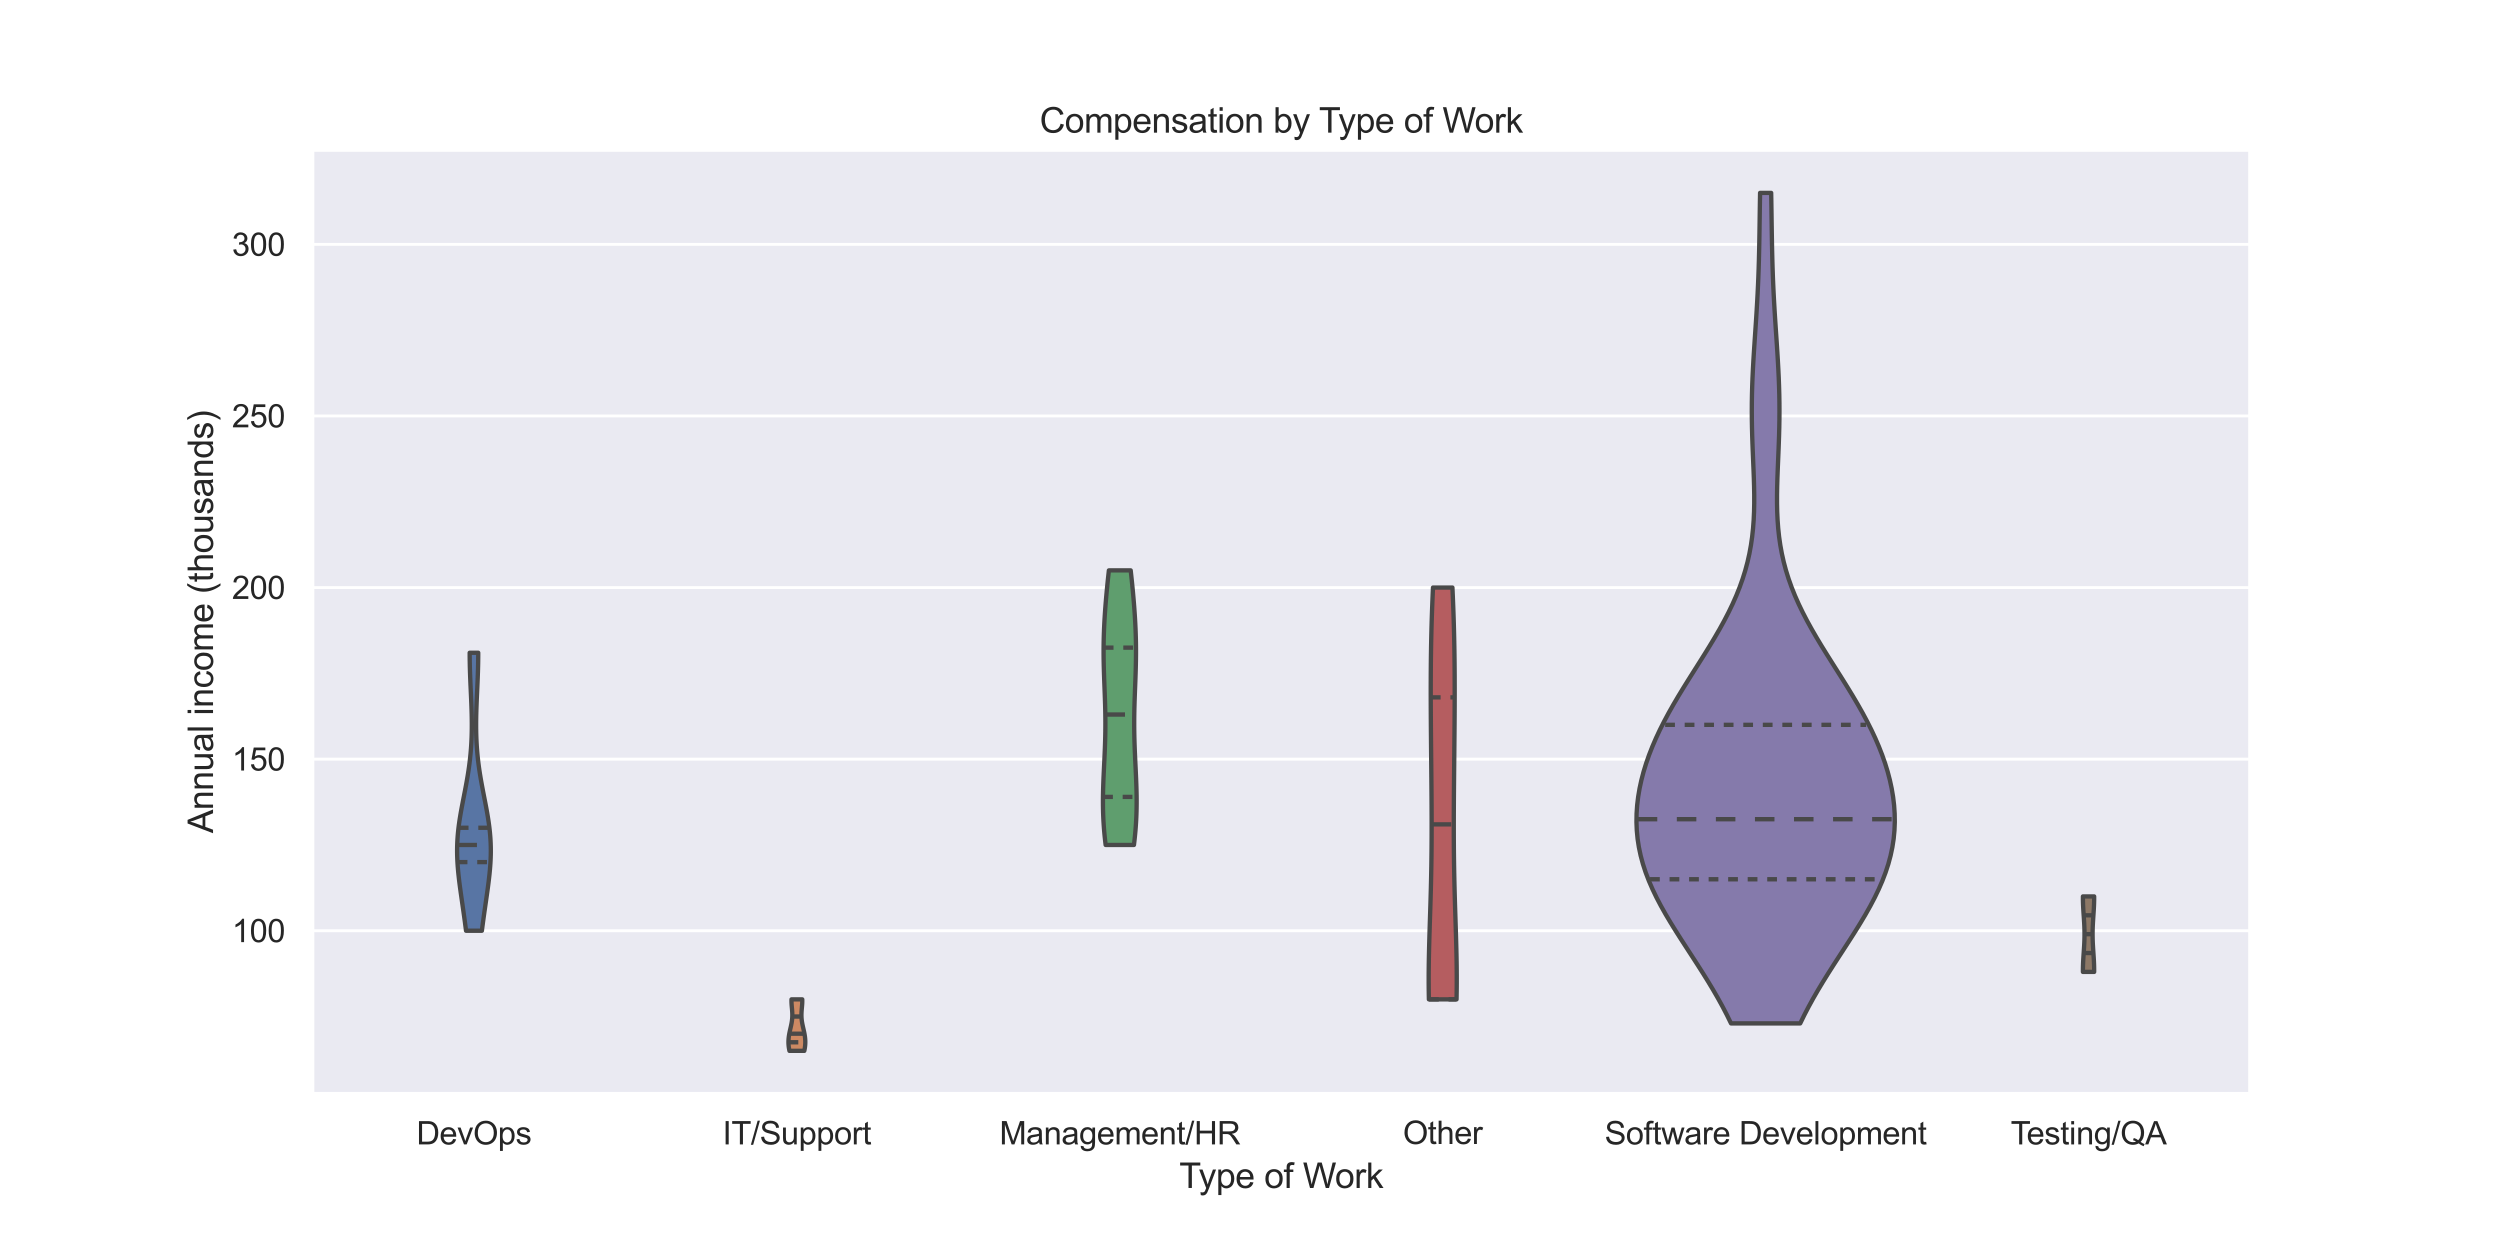 <?xml version="1.0" encoding="utf-8" standalone="no"?>
<!DOCTYPE svg PUBLIC "-//W3C//DTD SVG 1.1//EN"
  "http://www.w3.org/Graphics/SVG/1.1/DTD/svg11.dtd">
<svg height="432pt" version="1.1" viewBox="0 0 864 432" width="864pt" xmlns="http://www.w3.org/2000/svg" xmlns:xlink="http://www.w3.org/1999/xlink">
 <defs>
  <style type="text/css">*{stroke-linecap:butt;stroke-linejoin:round;}</style>
 </defs>
 <g id="figure_1">
  <g id="patch_1">
   <path d="M 0 432 
L 864 432 
L 864 0 
L 0 0 
z
" style="fill:#ffffff;"/>
  </g>
  <g id="axes_1">
   <g id="patch_2">
    <path d="M 108 378 
L 777.6 378 
L 777.6 51.84 
L 108 51.84 
z
" style="fill:#eaeaf2;"/>
   </g>
   <g id="matplotlib.axis_1">
    <g id="xtick_1">
     <g id="text_1">
      <!-- DevOps -->
      <g style="fill:#262626;" transform="translate(143.933 395.515)scale(0.11 -0.11)">
       <defs>
        <path d="M 494 0 
L 494 4581 
L 2072 4581 
Q 2606 4581 2888 4516 
Q 3281 4425 3559 4188 
Q 3922 3881 4101 3404 
Q 4281 2928 4281 2316 
Q 4281 1794 4159 1391 
Q 4038 988 3847 723 
Q 3656 459 3429 307 
Q 3203 156 2883 78 
Q 2563 0 2147 0 
L 494 0 
z
M 1100 541 
L 2078 541 
Q 2531 541 2789 625 
Q 3047 709 3200 863 
Q 3416 1078 3536 1442 
Q 3656 1806 3656 2325 
Q 3656 3044 3420 3430 
Q 3184 3816 2847 3947 
Q 2603 4041 2063 4041 
L 1100 4041 
L 1100 541 
z
" id="ArialMT-44" transform="scale(0.016)"/>
        <path d="M 2694 1069 
L 3275 997 
Q 3138 488 2766 206 
Q 2394 -75 1816 -75 
Q 1088 -75 661 373 
Q 234 822 234 1631 
Q 234 2469 665 2931 
Q 1097 3394 1784 3394 
Q 2450 3394 2872 2941 
Q 3294 2488 3294 1666 
Q 3294 1616 3291 1516 
L 816 1516 
Q 847 969 1125 678 
Q 1403 388 1819 388 
Q 2128 388 2347 550 
Q 2566 713 2694 1069 
z
M 847 1978 
L 2700 1978 
Q 2663 2397 2488 2606 
Q 2219 2931 1791 2931 
Q 1403 2931 1139 2672 
Q 875 2413 847 1978 
z
" id="ArialMT-65" transform="scale(0.016)"/>
        <path d="M 1344 0 
L 81 3319 
L 675 3319 
L 1388 1331 
Q 1503 1009 1600 663 
Q 1675 925 1809 1294 
L 2547 3319 
L 3125 3319 
L 1869 0 
L 1344 0 
z
" id="ArialMT-76" transform="scale(0.016)"/>
        <path d="M 309 2231 
Q 309 3372 921 4017 
Q 1534 4663 2503 4663 
Q 3138 4663 3647 4359 
Q 4156 4056 4423 3514 
Q 4691 2972 4691 2284 
Q 4691 1588 4409 1038 
Q 4128 488 3612 205 
Q 3097 -78 2500 -78 
Q 1853 -78 1343 234 
Q 834 547 571 1087 
Q 309 1628 309 2231 
z
M 934 2222 
Q 934 1394 1379 917 
Q 1825 441 2497 441 
Q 3181 441 3623 922 
Q 4066 1403 4066 2288 
Q 4066 2847 3877 3264 
Q 3688 3681 3323 3911 
Q 2959 4141 2506 4141 
Q 1863 4141 1398 3698 
Q 934 3256 934 2222 
z
" id="ArialMT-4f" transform="scale(0.016)"/>
        <path d="M 422 -1272 
L 422 3319 
L 934 3319 
L 934 2888 
Q 1116 3141 1344 3267 
Q 1572 3394 1897 3394 
Q 2322 3394 2647 3175 
Q 2972 2956 3137 2557 
Q 3303 2159 3303 1684 
Q 3303 1175 3120 767 
Q 2938 359 2589 142 
Q 2241 -75 1856 -75 
Q 1575 -75 1351 44 
Q 1128 163 984 344 
L 984 -1272 
L 422 -1272 
z
M 931 1641 
Q 931 1000 1190 694 
Q 1450 388 1819 388 
Q 2194 388 2461 705 
Q 2728 1022 2728 1688 
Q 2728 2322 2467 2637 
Q 2206 2953 1844 2953 
Q 1484 2953 1207 2617 
Q 931 2281 931 1641 
z
" id="ArialMT-70" transform="scale(0.016)"/>
        <path d="M 197 991 
L 753 1078 
Q 800 744 1014 566 
Q 1228 388 1613 388 
Q 2000 388 2187 545 
Q 2375 703 2375 916 
Q 2375 1106 2209 1216 
Q 2094 1291 1634 1406 
Q 1016 1563 777 1677 
Q 538 1791 414 1992 
Q 291 2194 291 2438 
Q 291 2659 392 2848 
Q 494 3038 669 3163 
Q 800 3259 1026 3326 
Q 1253 3394 1513 3394 
Q 1903 3394 2198 3281 
Q 2494 3169 2634 2976 
Q 2775 2784 2828 2463 
L 2278 2388 
Q 2241 2644 2061 2787 
Q 1881 2931 1553 2931 
Q 1166 2931 1000 2803 
Q 834 2675 834 2503 
Q 834 2394 903 2306 
Q 972 2216 1119 2156 
Q 1203 2125 1616 2013 
Q 2213 1853 2448 1751 
Q 2684 1650 2818 1456 
Q 2953 1263 2953 975 
Q 2953 694 2789 445 
Q 2625 197 2315 61 
Q 2006 -75 1616 -75 
Q 969 -75 630 194 
Q 291 463 197 991 
z
" id="ArialMT-73" transform="scale(0.016)"/>
       </defs>
       <use xlink:href="#ArialMT-44"/>
       <use x="72.217" xlink:href="#ArialMT-65"/>
       <use x="127.832" xlink:href="#ArialMT-76"/>
       <use x="177.832" xlink:href="#ArialMT-4f"/>
       <use x="255.615" xlink:href="#ArialMT-70"/>
       <use x="311.23" xlink:href="#ArialMT-73"/>
      </g>
     </g>
    </g>
    <g id="xtick_2">
     <g id="text_2">
      <!-- IT/Support -->
      <g style="fill:#262626;" transform="translate(249.723 395.508)scale(0.11 -0.11)">
       <defs>
        <path d="M 597 0 
L 597 4581 
L 1203 4581 
L 1203 0 
L 597 0 
z
" id="ArialMT-49" transform="scale(0.016)"/>
        <path d="M 1659 0 
L 1659 4041 
L 150 4041 
L 150 4581 
L 3781 4581 
L 3781 4041 
L 2266 4041 
L 2266 0 
L 1659 0 
z
" id="ArialMT-54" transform="scale(0.016)"/>
        <path d="M 0 -78 
L 1328 4659 
L 1778 4659 
L 453 -78 
L 0 -78 
z
" id="ArialMT-2f" transform="scale(0.016)"/>
        <path d="M 288 1472 
L 859 1522 
Q 900 1178 1048 958 
Q 1197 738 1509 602 
Q 1822 466 2213 466 
Q 2559 466 2825 569 
Q 3091 672 3220 851 
Q 3350 1031 3350 1244 
Q 3350 1459 3225 1620 
Q 3100 1781 2813 1891 
Q 2628 1963 1997 2114 
Q 1366 2266 1113 2400 
Q 784 2572 623 2826 
Q 463 3081 463 3397 
Q 463 3744 659 4045 
Q 856 4347 1234 4503 
Q 1613 4659 2075 4659 
Q 2584 4659 2973 4495 
Q 3363 4331 3572 4012 
Q 3781 3694 3797 3291 
L 3216 3247 
Q 3169 3681 2898 3903 
Q 2628 4125 2100 4125 
Q 1550 4125 1298 3923 
Q 1047 3722 1047 3438 
Q 1047 3191 1225 3031 
Q 1400 2872 2139 2705 
Q 2878 2538 3153 2413 
Q 3553 2228 3743 1945 
Q 3934 1663 3934 1294 
Q 3934 928 3725 604 
Q 3516 281 3123 101 
Q 2731 -78 2241 -78 
Q 1619 -78 1198 103 
Q 778 284 539 648 
Q 300 1013 288 1472 
z
" id="ArialMT-53" transform="scale(0.016)"/>
        <path d="M 2597 0 
L 2597 488 
Q 2209 -75 1544 -75 
Q 1250 -75 995 37 
Q 741 150 617 320 
Q 494 491 444 738 
Q 409 903 409 1263 
L 409 3319 
L 972 3319 
L 972 1478 
Q 972 1038 1006 884 
Q 1059 663 1231 536 
Q 1403 409 1656 409 
Q 1909 409 2131 539 
Q 2353 669 2445 892 
Q 2538 1116 2538 1541 
L 2538 3319 
L 3100 3319 
L 3100 0 
L 2597 0 
z
" id="ArialMT-75" transform="scale(0.016)"/>
        <path d="M 213 1659 
Q 213 2581 725 3025 
Q 1153 3394 1769 3394 
Q 2453 3394 2887 2945 
Q 3322 2497 3322 1706 
Q 3322 1066 3130 698 
Q 2938 331 2570 128 
Q 2203 -75 1769 -75 
Q 1072 -75 642 372 
Q 213 819 213 1659 
z
M 791 1659 
Q 791 1022 1069 705 
Q 1347 388 1769 388 
Q 2188 388 2466 706 
Q 2744 1025 2744 1678 
Q 2744 2294 2464 2611 
Q 2184 2928 1769 2928 
Q 1347 2928 1069 2612 
Q 791 2297 791 1659 
z
" id="ArialMT-6f" transform="scale(0.016)"/>
        <path d="M 416 0 
L 416 3319 
L 922 3319 
L 922 2816 
Q 1116 3169 1280 3281 
Q 1444 3394 1641 3394 
Q 1925 3394 2219 3213 
L 2025 2691 
Q 1819 2813 1613 2813 
Q 1428 2813 1281 2702 
Q 1134 2591 1072 2394 
Q 978 2094 978 1738 
L 978 0 
L 416 0 
z
" id="ArialMT-72" transform="scale(0.016)"/>
        <path d="M 1650 503 
L 1731 6 
Q 1494 -44 1306 -44 
Q 1000 -44 831 53 
Q 663 150 594 308 
Q 525 466 525 972 
L 525 2881 
L 113 2881 
L 113 3319 
L 525 3319 
L 525 4141 
L 1084 4478 
L 1084 3319 
L 1650 3319 
L 1650 2881 
L 1084 2881 
L 1084 941 
Q 1084 700 1114 631 
Q 1144 563 1211 522 
Q 1278 481 1403 481 
Q 1497 481 1650 503 
z
" id="ArialMT-74" transform="scale(0.016)"/>
       </defs>
       <use xlink:href="#ArialMT-49"/>
       <use x="27.783" xlink:href="#ArialMT-54"/>
       <use x="88.867" xlink:href="#ArialMT-2f"/>
       <use x="116.65" xlink:href="#ArialMT-53"/>
       <use x="183.35" xlink:href="#ArialMT-75"/>
       <use x="238.965" xlink:href="#ArialMT-70"/>
       <use x="294.58" xlink:href="#ArialMT-70"/>
       <use x="350.195" xlink:href="#ArialMT-6f"/>
       <use x="405.811" xlink:href="#ArialMT-72"/>
       <use x="439.111" xlink:href="#ArialMT-74"/>
      </g>
     </g>
    </g>
    <g id="xtick_3">
     <g id="text_3">
      <!-- Management/HR -->
      <g style="fill:#262626;" transform="translate(345.428 395.508)scale(0.11 -0.11)">
       <defs>
        <path d="M 475 0 
L 475 4581 
L 1388 4581 
L 2472 1338 
Q 2622 884 2691 659 
Q 2769 909 2934 1394 
L 4031 4581 
L 4847 4581 
L 4847 0 
L 4263 0 
L 4263 3834 
L 2931 0 
L 2384 0 
L 1059 3900 
L 1059 0 
L 475 0 
z
" id="ArialMT-4d" transform="scale(0.016)"/>
        <path d="M 2588 409 
Q 2275 144 1986 34 
Q 1697 -75 1366 -75 
Q 819 -75 525 192 
Q 231 459 231 875 
Q 231 1119 342 1320 
Q 453 1522 633 1644 
Q 813 1766 1038 1828 
Q 1203 1872 1538 1913 
Q 2219 1994 2541 2106 
Q 2544 2222 2544 2253 
Q 2544 2597 2384 2738 
Q 2169 2928 1744 2928 
Q 1347 2928 1158 2789 
Q 969 2650 878 2297 
L 328 2372 
Q 403 2725 575 2942 
Q 747 3159 1072 3276 
Q 1397 3394 1825 3394 
Q 2250 3394 2515 3294 
Q 2781 3194 2906 3042 
Q 3031 2891 3081 2659 
Q 3109 2516 3109 2141 
L 3109 1391 
Q 3109 606 3145 398 
Q 3181 191 3288 0 
L 2700 0 
Q 2613 175 2588 409 
z
M 2541 1666 
Q 2234 1541 1622 1453 
Q 1275 1403 1131 1340 
Q 988 1278 909 1158 
Q 831 1038 831 891 
Q 831 666 1001 516 
Q 1172 366 1500 366 
Q 1825 366 2078 508 
Q 2331 650 2450 897 
Q 2541 1088 2541 1459 
L 2541 1666 
z
" id="ArialMT-61" transform="scale(0.016)"/>
        <path d="M 422 0 
L 422 3319 
L 928 3319 
L 928 2847 
Q 1294 3394 1984 3394 
Q 2284 3394 2536 3286 
Q 2788 3178 2913 3003 
Q 3038 2828 3088 2588 
Q 3119 2431 3119 2041 
L 3119 0 
L 2556 0 
L 2556 2019 
Q 2556 2363 2490 2533 
Q 2425 2703 2258 2804 
Q 2091 2906 1866 2906 
Q 1506 2906 1245 2678 
Q 984 2450 984 1813 
L 984 0 
L 422 0 
z
" id="ArialMT-6e" transform="scale(0.016)"/>
        <path d="M 319 -275 
L 866 -356 
Q 900 -609 1056 -725 
Q 1266 -881 1628 -881 
Q 2019 -881 2231 -725 
Q 2444 -569 2519 -288 
Q 2563 -116 2559 434 
Q 2191 0 1641 0 
Q 956 0 581 494 
Q 206 988 206 1678 
Q 206 2153 378 2554 
Q 550 2956 876 3175 
Q 1203 3394 1644 3394 
Q 2231 3394 2613 2919 
L 2613 3319 
L 3131 3319 
L 3131 450 
Q 3131 -325 2973 -648 
Q 2816 -972 2473 -1159 
Q 2131 -1347 1631 -1347 
Q 1038 -1347 672 -1080 
Q 306 -813 319 -275 
z
M 784 1719 
Q 784 1066 1043 766 
Q 1303 466 1694 466 
Q 2081 466 2343 764 
Q 2606 1063 2606 1700 
Q 2606 2309 2336 2618 
Q 2066 2928 1684 2928 
Q 1309 2928 1046 2623 
Q 784 2319 784 1719 
z
" id="ArialMT-67" transform="scale(0.016)"/>
        <path d="M 422 0 
L 422 3319 
L 925 3319 
L 925 2853 
Q 1081 3097 1340 3245 
Q 1600 3394 1931 3394 
Q 2300 3394 2536 3241 
Q 2772 3088 2869 2813 
Q 3263 3394 3894 3394 
Q 4388 3394 4653 3120 
Q 4919 2847 4919 2278 
L 4919 0 
L 4359 0 
L 4359 2091 
Q 4359 2428 4304 2576 
Q 4250 2725 4106 2815 
Q 3963 2906 3769 2906 
Q 3419 2906 3187 2673 
Q 2956 2441 2956 1928 
L 2956 0 
L 2394 0 
L 2394 2156 
Q 2394 2531 2256 2718 
Q 2119 2906 1806 2906 
Q 1569 2906 1367 2781 
Q 1166 2656 1075 2415 
Q 984 2175 984 1722 
L 984 0 
L 422 0 
z
" id="ArialMT-6d" transform="scale(0.016)"/>
        <path d="M 513 0 
L 513 4581 
L 1119 4581 
L 1119 2700 
L 3500 2700 
L 3500 4581 
L 4106 4581 
L 4106 0 
L 3500 0 
L 3500 2159 
L 1119 2159 
L 1119 0 
L 513 0 
z
" id="ArialMT-48" transform="scale(0.016)"/>
        <path d="M 503 0 
L 503 4581 
L 2534 4581 
Q 3147 4581 3465 4457 
Q 3784 4334 3975 4021 
Q 4166 3709 4166 3331 
Q 4166 2844 3850 2509 
Q 3534 2175 2875 2084 
Q 3116 1969 3241 1856 
Q 3506 1613 3744 1247 
L 4541 0 
L 3778 0 
L 3172 953 
Q 2906 1366 2734 1584 
Q 2563 1803 2427 1890 
Q 2291 1978 2150 2013 
Q 2047 2034 1813 2034 
L 1109 2034 
L 1109 0 
L 503 0 
z
M 1109 2559 
L 2413 2559 
Q 2828 2559 3062 2645 
Q 3297 2731 3419 2920 
Q 3541 3109 3541 3331 
Q 3541 3656 3305 3865 
Q 3069 4075 2559 4075 
L 1109 4075 
L 1109 2559 
z
" id="ArialMT-52" transform="scale(0.016)"/>
       </defs>
       <use xlink:href="#ArialMT-4d"/>
       <use x="83.301" xlink:href="#ArialMT-61"/>
       <use x="138.916" xlink:href="#ArialMT-6e"/>
       <use x="194.531" xlink:href="#ArialMT-61"/>
       <use x="250.146" xlink:href="#ArialMT-67"/>
       <use x="305.762" xlink:href="#ArialMT-65"/>
       <use x="361.377" xlink:href="#ArialMT-6d"/>
       <use x="444.678" xlink:href="#ArialMT-65"/>
       <use x="500.293" xlink:href="#ArialMT-6e"/>
       <use x="555.908" xlink:href="#ArialMT-74"/>
       <use x="583.691" xlink:href="#ArialMT-2f"/>
       <use x="611.475" xlink:href="#ArialMT-48"/>
       <use x="683.691" xlink:href="#ArialMT-52"/>
      </g>
     </g>
    </g>
    <g id="xtick_4">
     <g id="text_4">
      <!-- Other -->
      <g style="fill:#262626;" transform="translate(484.846 395.374)scale(0.11 -0.11)">
       <defs>
        <path d="M 422 0 
L 422 4581 
L 984 4581 
L 984 2938 
Q 1378 3394 1978 3394 
Q 2347 3394 2619 3248 
Q 2891 3103 3008 2847 
Q 3125 2591 3125 2103 
L 3125 0 
L 2563 0 
L 2563 2103 
Q 2563 2525 2380 2717 
Q 2197 2909 1863 2909 
Q 1613 2909 1392 2779 
Q 1172 2650 1078 2428 
Q 984 2206 984 1816 
L 984 0 
L 422 0 
z
" id="ArialMT-68" transform="scale(0.016)"/>
       </defs>
       <use xlink:href="#ArialMT-4f"/>
       <use x="77.783" xlink:href="#ArialMT-74"/>
       <use x="105.566" xlink:href="#ArialMT-68"/>
       <use x="161.182" xlink:href="#ArialMT-65"/>
       <use x="216.797" xlink:href="#ArialMT-72"/>
      </g>
     </g>
    </g>
    <g id="xtick_5">
     <g id="text_5">
      <!-- Software Development -->
      <g style="fill:#262626;" transform="translate(554.564 395.508)scale(0.11 -0.11)">
       <defs>
        <path d="M 556 0 
L 556 2881 
L 59 2881 
L 59 3319 
L 556 3319 
L 556 3672 
Q 556 4006 616 4169 
Q 697 4388 901 4523 
Q 1106 4659 1475 4659 
Q 1713 4659 2000 4603 
L 1916 4113 
Q 1741 4144 1584 4144 
Q 1328 4144 1222 4034 
Q 1116 3925 1116 3625 
L 1116 3319 
L 1763 3319 
L 1763 2881 
L 1116 2881 
L 1116 0 
L 556 0 
z
" id="ArialMT-66" transform="scale(0.016)"/>
        <path d="M 1034 0 
L 19 3319 
L 600 3319 
L 1128 1403 
L 1325 691 
Q 1338 744 1497 1375 
L 2025 3319 
L 2603 3319 
L 3100 1394 
L 3266 759 
L 3456 1400 
L 4025 3319 
L 4572 3319 
L 3534 0 
L 2950 0 
L 2422 1988 
L 2294 2553 
L 1622 0 
L 1034 0 
z
" id="ArialMT-77" transform="scale(0.016)"/>
        <path id="ArialMT-20" transform="scale(0.016)"/>
        <path d="M 409 0 
L 409 4581 
L 972 4581 
L 972 0 
L 409 0 
z
" id="ArialMT-6c" transform="scale(0.016)"/>
       </defs>
       <use xlink:href="#ArialMT-53"/>
       <use x="66.699" xlink:href="#ArialMT-6f"/>
       <use x="122.314" xlink:href="#ArialMT-66"/>
       <use x="150.098" xlink:href="#ArialMT-74"/>
       <use x="177.881" xlink:href="#ArialMT-77"/>
       <use x="250.098" xlink:href="#ArialMT-61"/>
       <use x="305.713" xlink:href="#ArialMT-72"/>
       <use x="339.014" xlink:href="#ArialMT-65"/>
       <use x="394.629" xlink:href="#ArialMT-20"/>
       <use x="422.412" xlink:href="#ArialMT-44"/>
       <use x="494.629" xlink:href="#ArialMT-65"/>
       <use x="550.244" xlink:href="#ArialMT-76"/>
       <use x="600.244" xlink:href="#ArialMT-65"/>
       <use x="655.859" xlink:href="#ArialMT-6c"/>
       <use x="678.076" xlink:href="#ArialMT-6f"/>
       <use x="733.691" xlink:href="#ArialMT-70"/>
       <use x="789.307" xlink:href="#ArialMT-6d"/>
       <use x="872.607" xlink:href="#ArialMT-65"/>
       <use x="928.223" xlink:href="#ArialMT-6e"/>
       <use x="983.838" xlink:href="#ArialMT-74"/>
      </g>
     </g>
    </g>
    <g id="xtick_6">
     <g id="text_6">
      <!-- Testing/QA -->
      <g style="fill:#262626;" transform="translate(694.902 395.515)scale(0.11 -0.11)">
       <defs>
        <path d="M 425 3934 
L 425 4581 
L 988 4581 
L 988 3934 
L 425 3934 
z
M 425 0 
L 425 3319 
L 988 3319 
L 988 0 
L 425 0 
z
" id="ArialMT-69" transform="scale(0.016)"/>
        <path d="M 3966 491 
Q 4388 200 4744 66 
L 4566 -356 
Q 4072 -178 3581 206 
Q 3072 -78 2456 -78 
Q 1834 -78 1328 222 
Q 822 522 548 1065 
Q 275 1609 275 2291 
Q 275 2969 550 3525 
Q 825 4081 1333 4372 
Q 1841 4663 2469 4663 
Q 3103 4663 3612 4361 
Q 4122 4059 4389 3517 
Q 4656 2975 4656 2294 
Q 4656 1728 4484 1276 
Q 4313 825 3966 491 
z
M 2631 1266 
Q 3156 1119 3497 828 
Q 4031 1316 4031 2294 
Q 4031 2850 3842 3265 
Q 3653 3681 3289 3911 
Q 2925 4141 2472 4141 
Q 1794 4141 1347 3677 
Q 900 3213 900 2291 
Q 900 1397 1342 919 
Q 1784 441 2472 441 
Q 2797 441 3084 563 
Q 2800 747 2484 825 
L 2631 1266 
z
" id="ArialMT-51" transform="scale(0.016)"/>
        <path d="M -9 0 
L 1750 4581 
L 2403 4581 
L 4278 0 
L 3588 0 
L 3053 1388 
L 1138 1388 
L 634 0 
L -9 0 
z
M 1313 1881 
L 2866 1881 
L 2388 3150 
Q 2169 3728 2063 4100 
Q 1975 3659 1816 3225 
L 1313 1881 
z
" id="ArialMT-41" transform="scale(0.016)"/>
       </defs>
       <use xlink:href="#ArialMT-54"/>
       <use x="49.959" xlink:href="#ArialMT-65"/>
       <use x="105.574" xlink:href="#ArialMT-73"/>
       <use x="155.574" xlink:href="#ArialMT-74"/>
       <use x="183.357" xlink:href="#ArialMT-69"/>
       <use x="205.574" xlink:href="#ArialMT-6e"/>
       <use x="261.189" xlink:href="#ArialMT-67"/>
       <use x="316.805" xlink:href="#ArialMT-2f"/>
       <use x="344.588" xlink:href="#ArialMT-51"/>
       <use x="422.371" xlink:href="#ArialMT-41"/>
      </g>
     </g>
    </g>
    <g id="text_7">
     <!-- Type of Work -->
     <g style="fill:#262626;" transform="translate(407.562 410.565)scale(0.12 -0.12)">
      <defs>
       <path d="M 397 -1278 
L 334 -750 
Q 519 -800 656 -800 
Q 844 -800 956 -737 
Q 1069 -675 1141 -563 
Q 1194 -478 1313 -144 
Q 1328 -97 1363 -6 
L 103 3319 
L 709 3319 
L 1400 1397 
Q 1534 1031 1641 628 
Q 1738 1016 1872 1384 
L 2581 3319 
L 3144 3319 
L 1881 -56 
Q 1678 -603 1566 -809 
Q 1416 -1088 1222 -1217 
Q 1028 -1347 759 -1347 
Q 597 -1347 397 -1278 
z
" id="ArialMT-79" transform="scale(0.016)"/>
       <path d="M 1294 0 
L 78 4581 
L 700 4581 
L 1397 1578 
Q 1509 1106 1591 641 
Q 1766 1375 1797 1488 
L 2669 4581 
L 3400 4581 
L 4056 2263 
Q 4303 1400 4413 641 
Q 4500 1075 4641 1638 
L 5359 4581 
L 5969 4581 
L 4713 0 
L 4128 0 
L 3163 3491 
Q 3041 3928 3019 4028 
Q 2947 3713 2884 3491 
L 1913 0 
L 1294 0 
z
" id="ArialMT-57" transform="scale(0.016)"/>
       <path d="M 425 0 
L 425 4581 
L 988 4581 
L 988 1969 
L 2319 3319 
L 3047 3319 
L 1778 2088 
L 3175 0 
L 2481 0 
L 1384 1697 
L 988 1316 
L 988 0 
L 425 0 
z
" id="ArialMT-6b" transform="scale(0.016)"/>
      </defs>
      <use xlink:href="#ArialMT-54"/>
      <use x="55.584" xlink:href="#ArialMT-79"/>
      <use x="105.584" xlink:href="#ArialMT-70"/>
      <use x="161.199" xlink:href="#ArialMT-65"/>
      <use x="216.814" xlink:href="#ArialMT-20"/>
      <use x="244.598" xlink:href="#ArialMT-6f"/>
      <use x="300.213" xlink:href="#ArialMT-66"/>
      <use x="327.996" xlink:href="#ArialMT-20"/>
      <use x="355.779" xlink:href="#ArialMT-57"/>
      <use x="448.414" xlink:href="#ArialMT-6f"/>
      <use x="504.029" xlink:href="#ArialMT-72"/>
      <use x="537.33" xlink:href="#ArialMT-6b"/>
     </g>
    </g>
   </g>
   <g id="matplotlib.axis_2">
    <g id="ytick_1">
     <g id="line2d_1">
      <path clip-path="url(#p8f97c2608f)" d="M 108 321.663 
L 777.6 321.663 
" style="fill:none;stroke:#ffffff;stroke-linecap:round;"/>
     </g>
     <g id="text_8">
      <!-- 100 -->
      <g style="fill:#262626;" transform="translate(80.149 325.6)scale(0.11 -0.11)">
       <defs>
        <path d="M 2384 0 
L 1822 0 
L 1822 3584 
Q 1619 3391 1289 3197 
Q 959 3003 697 2906 
L 697 3450 
Q 1169 3672 1522 3987 
Q 1875 4303 2022 4600 
L 2384 4600 
L 2384 0 
z
" id="ArialMT-31" transform="scale(0.016)"/>
        <path d="M 266 2259 
Q 266 3072 433 3567 
Q 600 4063 929 4331 
Q 1259 4600 1759 4600 
Q 2128 4600 2406 4451 
Q 2684 4303 2865 4023 
Q 3047 3744 3150 3342 
Q 3253 2941 3253 2259 
Q 3253 1453 3087 958 
Q 2922 463 2592 192 
Q 2263 -78 1759 -78 
Q 1097 -78 719 397 
Q 266 969 266 2259 
z
M 844 2259 
Q 844 1131 1108 757 
Q 1372 384 1759 384 
Q 2147 384 2411 759 
Q 2675 1134 2675 2259 
Q 2675 3391 2411 3762 
Q 2147 4134 1753 4134 
Q 1366 4134 1134 3806 
Q 844 3388 844 2259 
z
" id="ArialMT-30" transform="scale(0.016)"/>
       </defs>
       <use xlink:href="#ArialMT-31"/>
       <use x="55.615" xlink:href="#ArialMT-30"/>
       <use x="111.23" xlink:href="#ArialMT-30"/>
      </g>
     </g>
    </g>
    <g id="ytick_2">
     <g id="line2d_2">
      <path clip-path="url(#p8f97c2608f)" d="M 108 262.361 
L 777.6 262.361 
" style="fill:none;stroke:#ffffff;stroke-linecap:round;"/>
     </g>
     <g id="text_9">
      <!-- 150 -->
      <g style="fill:#262626;" transform="translate(80.149 266.298)scale(0.11 -0.11)">
       <defs>
        <path d="M 266 1200 
L 856 1250 
Q 922 819 1161 601 
Q 1400 384 1738 384 
Q 2144 384 2425 690 
Q 2706 997 2706 1503 
Q 2706 1984 2436 2262 
Q 2166 2541 1728 2541 
Q 1456 2541 1237 2417 
Q 1019 2294 894 2097 
L 366 2166 
L 809 4519 
L 3088 4519 
L 3088 3981 
L 1259 3981 
L 1013 2750 
Q 1425 3038 1878 3038 
Q 2478 3038 2890 2622 
Q 3303 2206 3303 1553 
Q 3303 931 2941 478 
Q 2500 -78 1738 -78 
Q 1113 -78 717 272 
Q 322 622 266 1200 
z
" id="ArialMT-35" transform="scale(0.016)"/>
       </defs>
       <use xlink:href="#ArialMT-31"/>
       <use x="55.615" xlink:href="#ArialMT-35"/>
       <use x="111.23" xlink:href="#ArialMT-30"/>
      </g>
     </g>
    </g>
    <g id="ytick_3">
     <g id="line2d_3">
      <path clip-path="url(#p8f97c2608f)" d="M 108 203.06 
L 777.6 203.06 
" style="fill:none;stroke:#ffffff;stroke-linecap:round;"/>
     </g>
     <g id="text_10">
      <!-- 200 -->
      <g style="fill:#262626;" transform="translate(80.149 206.996)scale(0.11 -0.11)">
       <defs>
        <path d="M 3222 541 
L 3222 0 
L 194 0 
Q 188 203 259 391 
Q 375 700 629 1000 
Q 884 1300 1366 1694 
Q 2113 2306 2375 2664 
Q 2638 3022 2638 3341 
Q 2638 3675 2398 3904 
Q 2159 4134 1775 4134 
Q 1369 4134 1125 3890 
Q 881 3647 878 3216 
L 300 3275 
Q 359 3922 746 4261 
Q 1134 4600 1788 4600 
Q 2447 4600 2831 4234 
Q 3216 3869 3216 3328 
Q 3216 3053 3103 2787 
Q 2991 2522 2730 2228 
Q 2469 1934 1863 1422 
Q 1356 997 1212 845 
Q 1069 694 975 541 
L 3222 541 
z
" id="ArialMT-32" transform="scale(0.016)"/>
       </defs>
       <use xlink:href="#ArialMT-32"/>
       <use x="55.615" xlink:href="#ArialMT-30"/>
       <use x="111.23" xlink:href="#ArialMT-30"/>
      </g>
     </g>
    </g>
    <g id="ytick_4">
     <g id="line2d_4">
      <path clip-path="url(#p8f97c2608f)" d="M 108 143.758 
L 777.6 143.758 
" style="fill:none;stroke:#ffffff;stroke-linecap:round;"/>
     </g>
     <g id="text_11">
      <!-- 250 -->
      <g style="fill:#262626;" transform="translate(80.149 147.695)scale(0.11 -0.11)">
       <use xlink:href="#ArialMT-32"/>
       <use x="55.615" xlink:href="#ArialMT-35"/>
       <use x="111.23" xlink:href="#ArialMT-30"/>
      </g>
     </g>
    </g>
    <g id="ytick_5">
     <g id="line2d_5">
      <path clip-path="url(#p8f97c2608f)" d="M 108 84.456 
L 777.6 84.456 
" style="fill:none;stroke:#ffffff;stroke-linecap:round;"/>
     </g>
     <g id="text_12">
      <!-- 300 -->
      <g style="fill:#262626;" transform="translate(80.149 88.393)scale(0.11 -0.11)">
       <defs>
        <path d="M 269 1209 
L 831 1284 
Q 928 806 1161 595 
Q 1394 384 1728 384 
Q 2125 384 2398 659 
Q 2672 934 2672 1341 
Q 2672 1728 2419 1979 
Q 2166 2231 1775 2231 
Q 1616 2231 1378 2169 
L 1441 2663 
Q 1497 2656 1531 2656 
Q 1891 2656 2178 2843 
Q 2466 3031 2466 3422 
Q 2466 3731 2256 3934 
Q 2047 4138 1716 4138 
Q 1388 4138 1169 3931 
Q 950 3725 888 3313 
L 325 3413 
Q 428 3978 793 4289 
Q 1159 4600 1703 4600 
Q 2078 4600 2393 4439 
Q 2709 4278 2876 4000 
Q 3044 3722 3044 3409 
Q 3044 3113 2884 2869 
Q 2725 2625 2413 2481 
Q 2819 2388 3044 2092 
Q 3269 1797 3269 1353 
Q 3269 753 2831 336 
Q 2394 -81 1725 -81 
Q 1122 -81 723 278 
Q 325 638 269 1209 
z
" id="ArialMT-33" transform="scale(0.016)"/>
       </defs>
       <use xlink:href="#ArialMT-33"/>
       <use x="55.615" xlink:href="#ArialMT-30"/>
       <use x="111.23" xlink:href="#ArialMT-30"/>
      </g>
     </g>
    </g>
    <g id="text_13">
     <!-- Annual income (thousands) -->
     <g style="fill:#262626;" transform="translate(73.623 287.958)rotate(-90)scale(0.12 -0.12)">
      <defs>
       <path d="M 2588 1216 
L 3141 1144 
Q 3050 572 2676 248 
Q 2303 -75 1759 -75 
Q 1078 -75 664 370 
Q 250 816 250 1647 
Q 250 2184 428 2587 
Q 606 2991 970 3192 
Q 1334 3394 1763 3394 
Q 2303 3394 2647 3120 
Q 2991 2847 3088 2344 
L 2541 2259 
Q 2463 2594 2264 2762 
Q 2066 2931 1784 2931 
Q 1359 2931 1093 2626 
Q 828 2322 828 1663 
Q 828 994 1084 691 
Q 1341 388 1753 388 
Q 2084 388 2306 591 
Q 2528 794 2588 1216 
z
" id="ArialMT-63" transform="scale(0.016)"/>
       <path d="M 1497 -1347 
Q 1031 -759 709 28 
Q 388 816 388 1659 
Q 388 2403 628 3084 
Q 909 3875 1497 4659 
L 1900 4659 
Q 1522 4009 1400 3731 
Q 1209 3300 1100 2831 
Q 966 2247 966 1656 
Q 966 153 1900 -1347 
L 1497 -1347 
z
" id="ArialMT-28" transform="scale(0.016)"/>
       <path d="M 2575 0 
L 2575 419 
Q 2259 -75 1647 -75 
Q 1250 -75 917 144 
Q 584 363 401 755 
Q 219 1147 219 1656 
Q 219 2153 384 2558 
Q 550 2963 881 3178 
Q 1213 3394 1622 3394 
Q 1922 3394 2156 3267 
Q 2391 3141 2538 2938 
L 2538 4581 
L 3097 4581 
L 3097 0 
L 2575 0 
z
M 797 1656 
Q 797 1019 1065 703 
Q 1334 388 1700 388 
Q 2069 388 2326 689 
Q 2584 991 2584 1609 
Q 2584 2291 2321 2609 
Q 2059 2928 1675 2928 
Q 1300 2928 1048 2622 
Q 797 2316 797 1656 
z
" id="ArialMT-64" transform="scale(0.016)"/>
       <path d="M 791 -1347 
L 388 -1347 
Q 1322 153 1322 1656 
Q 1322 2244 1188 2822 
Q 1081 3291 891 3722 
Q 769 4003 388 4659 
L 791 4659 
Q 1378 3875 1659 3084 
Q 1900 2403 1900 1659 
Q 1900 816 1576 28 
Q 1253 -759 791 -1347 
z
" id="ArialMT-29" transform="scale(0.016)"/>
      </defs>
      <use xlink:href="#ArialMT-41"/>
      <use x="66.699" xlink:href="#ArialMT-6e"/>
      <use x="122.314" xlink:href="#ArialMT-6e"/>
      <use x="177.93" xlink:href="#ArialMT-75"/>
      <use x="233.545" xlink:href="#ArialMT-61"/>
      <use x="289.16" xlink:href="#ArialMT-6c"/>
      <use x="311.377" xlink:href="#ArialMT-20"/>
      <use x="339.16" xlink:href="#ArialMT-69"/>
      <use x="361.377" xlink:href="#ArialMT-6e"/>
      <use x="416.992" xlink:href="#ArialMT-63"/>
      <use x="466.992" xlink:href="#ArialMT-6f"/>
      <use x="522.607" xlink:href="#ArialMT-6d"/>
      <use x="605.908" xlink:href="#ArialMT-65"/>
      <use x="661.523" xlink:href="#ArialMT-20"/>
      <use x="689.307" xlink:href="#ArialMT-28"/>
      <use x="722.607" xlink:href="#ArialMT-74"/>
      <use x="750.391" xlink:href="#ArialMT-68"/>
      <use x="806.006" xlink:href="#ArialMT-6f"/>
      <use x="861.621" xlink:href="#ArialMT-75"/>
      <use x="917.236" xlink:href="#ArialMT-73"/>
      <use x="967.236" xlink:href="#ArialMT-61"/>
      <use x="1022.852" xlink:href="#ArialMT-6e"/>
      <use x="1078.467" xlink:href="#ArialMT-64"/>
      <use x="1134.082" xlink:href="#ArialMT-73"/>
      <use x="1184.082" xlink:href="#ArialMT-29"/>
     </g>
    </g>
   </g>
   <g id="PolyCollection_1">
    <defs>
     <path d="M 166.538 -110.337 
L 161.062 -110.337 
L 160.938 -111.307 
L 160.811 -112.278 
L 160.682 -113.248 
L 160.55 -114.218 
L 160.417 -115.189 
L 160.281 -116.159 
L 160.144 -117.129 
L 160.006 -118.1 
L 159.867 -119.07 
L 159.727 -120.041 
L 159.587 -121.011 
L 159.448 -121.981 
L 159.31 -122.952 
L 159.174 -123.922 
L 159.041 -124.893 
L 158.911 -125.863 
L 158.786 -126.833 
L 158.666 -127.804 
L 158.553 -128.774 
L 158.447 -129.745 
L 158.35 -130.715 
L 158.262 -131.685 
L 158.184 -132.656 
L 158.117 -133.626 
L 158.063 -134.597 
L 158.021 -135.567 
L 157.992 -136.537 
L 157.978 -137.508 
L 157.977 -138.478 
L 157.992 -139.449 
L 158.021 -140.419 
L 158.065 -141.389 
L 158.124 -142.36 
L 158.198 -143.33 
L 158.285 -144.3 
L 158.387 -145.271 
L 158.501 -146.241 
L 158.628 -147.212 
L 158.766 -148.182 
L 158.915 -149.152 
L 159.073 -150.123 
L 159.239 -151.093 
L 159.412 -152.064 
L 159.591 -153.034 
L 159.775 -154.004 
L 159.962 -154.975 
L 160.151 -155.945 
L 160.34 -156.916 
L 160.53 -157.886 
L 160.717 -158.856 
L 160.902 -159.827 
L 161.084 -160.797 
L 161.26 -161.768 
L 161.431 -162.738 
L 161.596 -163.708 
L 161.753 -164.679 
L 161.903 -165.649 
L 162.044 -166.62 
L 162.177 -167.59 
L 162.3 -168.56 
L 162.415 -169.531 
L 162.519 -170.501 
L 162.614 -171.472 
L 162.699 -172.442 
L 162.775 -173.412 
L 162.841 -174.383 
L 162.897 -175.353 
L 162.944 -176.323 
L 162.983 -177.294 
L 163.012 -178.264 
L 163.034 -179.235 
L 163.047 -180.205 
L 163.052 -181.175 
L 163.051 -182.146 
L 163.043 -183.116 
L 163.029 -184.087 
L 163.009 -185.057 
L 162.984 -186.027 
L 162.955 -186.998 
L 162.921 -187.968 
L 162.885 -188.939 
L 162.845 -189.909 
L 162.804 -190.879 
L 162.761 -191.85 
L 162.717 -192.82 
L 162.673 -193.791 
L 162.629 -194.761 
L 162.587 -195.731 
L 162.545 -196.702 
L 162.506 -197.672 
L 162.47 -198.643 
L 162.436 -199.613 
L 162.406 -200.583 
L 162.38 -201.554 
L 162.359 -202.524 
L 162.342 -203.494 
L 162.33 -204.465 
L 162.323 -205.435 
L 162.321 -206.406 
L 165.279 -206.406 
L 165.279 -206.406 
L 165.277 -205.435 
L 165.27 -204.465 
L 165.258 -203.494 
L 165.241 -202.524 
L 165.22 -201.554 
L 165.194 -200.583 
L 165.164 -199.613 
L 165.13 -198.643 
L 165.094 -197.672 
L 165.055 -196.702 
L 165.013 -195.731 
L 164.971 -194.761 
L 164.927 -193.791 
L 164.883 -192.82 
L 164.839 -191.85 
L 164.796 -190.879 
L 164.755 -189.909 
L 164.715 -188.939 
L 164.679 -187.968 
L 164.645 -186.998 
L 164.616 -186.027 
L 164.591 -185.057 
L 164.571 -184.087 
L 164.557 -183.116 
L 164.549 -182.146 
L 164.548 -181.175 
L 164.553 -180.205 
L 164.566 -179.235 
L 164.588 -178.264 
L 164.617 -177.294 
L 164.656 -176.323 
L 164.703 -175.353 
L 164.759 -174.383 
L 164.825 -173.412 
L 164.901 -172.442 
L 164.986 -171.472 
L 165.081 -170.501 
L 165.185 -169.531 
L 165.3 -168.56 
L 165.423 -167.59 
L 165.556 -166.62 
L 165.697 -165.649 
L 165.847 -164.679 
L 166.004 -163.708 
L 166.169 -162.738 
L 166.34 -161.768 
L 166.516 -160.797 
L 166.698 -159.827 
L 166.883 -158.856 
L 167.07 -157.886 
L 167.26 -156.916 
L 167.449 -155.945 
L 167.638 -154.975 
L 167.825 -154.004 
L 168.009 -153.034 
L 168.188 -152.064 
L 168.361 -151.093 
L 168.527 -150.123 
L 168.685 -149.152 
L 168.834 -148.182 
L 168.972 -147.212 
L 169.099 -146.241 
L 169.213 -145.271 
L 169.315 -144.3 
L 169.402 -143.33 
L 169.476 -142.36 
L 169.535 -141.389 
L 169.579 -140.419 
L 169.608 -139.449 
L 169.623 -138.478 
L 169.622 -137.508 
L 169.608 -136.537 
L 169.579 -135.567 
L 169.537 -134.597 
L 169.483 -133.626 
L 169.416 -132.656 
L 169.338 -131.685 
L 169.25 -130.715 
L 169.153 -129.745 
L 169.047 -128.774 
L 168.934 -127.804 
L 168.814 -126.833 
L 168.689 -125.863 
L 168.559 -124.893 
L 168.426 -123.922 
L 168.29 -122.952 
L 168.152 -121.981 
L 168.013 -121.011 
L 167.873 -120.041 
L 167.733 -119.07 
L 167.594 -118.1 
L 167.456 -117.129 
L 167.319 -116.159 
L 167.183 -115.189 
L 167.05 -114.218 
L 166.918 -113.248 
L 166.789 -112.278 
L 166.662 -111.307 
L 166.538 -110.337 
z
" id="md2870d864c" style="stroke:#494949;stroke-width:1.5;"/>
    </defs>
    <g clip-path="url(#p8f97c2608f)">
     <use style="fill:#5875a4;stroke:#494949;stroke-width:1.5;" x="0" xlink:href="#md2870d864c" y="432"/>
    </g>
   </g>
   <g id="PolyCollection_2">
    <defs>
     <path d="M 277.962 -68.825 
L 272.838 -68.825 
L 272.799 -69.005 
L 272.762 -69.185 
L 272.728 -69.365 
L 272.695 -69.544 
L 272.665 -69.724 
L 272.637 -69.904 
L 272.611 -70.083 
L 272.588 -70.263 
L 272.567 -70.443 
L 272.549 -70.622 
L 272.533 -70.802 
L 272.519 -70.982 
L 272.508 -71.162 
L 272.499 -71.341 
L 272.493 -71.521 
L 272.49 -71.701 
L 272.489 -71.88 
L 272.49 -72.06 
L 272.494 -72.24 
L 272.5 -72.42 
L 272.509 -72.599 
L 272.52 -72.779 
L 272.533 -72.959 
L 272.549 -73.138 
L 272.567 -73.318 
L 272.587 -73.498 
L 272.609 -73.677 
L 272.633 -73.857 
L 272.659 -74.037 
L 272.687 -74.217 
L 272.716 -74.396 
L 272.748 -74.576 
L 272.78 -74.756 
L 272.815 -74.935 
L 272.85 -75.115 
L 272.887 -75.295 
L 272.925 -75.474 
L 272.964 -75.654 
L 273.003 -75.834 
L 273.043 -76.014 
L 273.084 -76.193 
L 273.125 -76.373 
L 273.166 -76.553 
L 273.207 -76.732 
L 273.248 -76.912 
L 273.289 -77.092 
L 273.329 -77.271 
L 273.368 -77.451 
L 273.407 -77.631 
L 273.445 -77.811 
L 273.481 -77.99 
L 273.517 -78.17 
L 273.55 -78.35 
L 273.583 -78.529 
L 273.613 -78.709 
L 273.642 -78.889 
L 273.669 -79.068 
L 273.694 -79.248 
L 273.717 -79.428 
L 273.738 -79.608 
L 273.757 -79.787 
L 273.773 -79.967 
L 273.787 -80.147 
L 273.799 -80.326 
L 273.808 -80.506 
L 273.816 -80.686 
L 273.82 -80.866 
L 273.823 -81.045 
L 273.824 -81.225 
L 273.822 -81.405 
L 273.819 -81.584 
L 273.813 -81.764 
L 273.806 -81.944 
L 273.798 -82.123 
L 273.787 -82.303 
L 273.776 -82.483 
L 273.763 -82.663 
L 273.749 -82.842 
L 273.734 -83.022 
L 273.719 -83.202 
L 273.703 -83.381 
L 273.687 -83.561 
L 273.671 -83.741 
L 273.655 -83.92 
L 273.639 -84.1 
L 273.623 -84.28 
L 273.609 -84.46 
L 273.595 -84.639 
L 273.582 -84.819 
L 273.57 -84.999 
L 273.56 -85.178 
L 273.551 -85.358 
L 273.544 -85.538 
L 273.539 -85.717 
L 273.536 -85.897 
L 273.534 -86.077 
L 273.535 -86.257 
L 273.538 -86.436 
L 273.543 -86.616 
L 277.257 -86.616 
L 277.257 -86.616 
L 277.262 -86.436 
L 277.265 -86.257 
L 277.266 -86.077 
L 277.264 -85.897 
L 277.261 -85.717 
L 277.256 -85.538 
L 277.249 -85.358 
L 277.24 -85.178 
L 277.23 -84.999 
L 277.218 -84.819 
L 277.205 -84.639 
L 277.191 -84.46 
L 277.177 -84.28 
L 277.161 -84.1 
L 277.145 -83.92 
L 277.129 -83.741 
L 277.113 -83.561 
L 277.097 -83.381 
L 277.081 -83.202 
L 277.066 -83.022 
L 277.051 -82.842 
L 277.037 -82.663 
L 277.024 -82.483 
L 277.013 -82.303 
L 277.002 -82.123 
L 276.994 -81.944 
L 276.987 -81.764 
L 276.981 -81.584 
L 276.978 -81.405 
L 276.976 -81.225 
L 276.977 -81.045 
L 276.98 -80.866 
L 276.984 -80.686 
L 276.992 -80.506 
L 277.001 -80.326 
L 277.013 -80.147 
L 277.027 -79.967 
L 277.043 -79.787 
L 277.062 -79.608 
L 277.083 -79.428 
L 277.106 -79.248 
L 277.131 -79.068 
L 277.158 -78.889 
L 277.187 -78.709 
L 277.217 -78.529 
L 277.25 -78.35 
L 277.283 -78.17 
L 277.319 -77.99 
L 277.355 -77.811 
L 277.393 -77.631 
L 277.432 -77.451 
L 277.471 -77.271 
L 277.511 -77.092 
L 277.552 -76.912 
L 277.593 -76.732 
L 277.634 -76.553 
L 277.675 -76.373 
L 277.716 -76.193 
L 277.757 -76.014 
L 277.797 -75.834 
L 277.836 -75.654 
L 277.875 -75.474 
L 277.913 -75.295 
L 277.95 -75.115 
L 277.985 -74.935 
L 278.02 -74.756 
L 278.052 -74.576 
L 278.084 -74.396 
L 278.113 -74.217 
L 278.141 -74.037 
L 278.167 -73.857 
L 278.191 -73.677 
L 278.213 -73.498 
L 278.233 -73.318 
L 278.251 -73.138 
L 278.267 -72.959 
L 278.28 -72.779 
L 278.291 -72.599 
L 278.3 -72.42 
L 278.306 -72.24 
L 278.31 -72.06 
L 278.311 -71.88 
L 278.31 -71.701 
L 278.307 -71.521 
L 278.301 -71.341 
L 278.292 -71.162 
L 278.281 -70.982 
L 278.267 -70.802 
L 278.251 -70.622 
L 278.233 -70.443 
L 278.212 -70.263 
L 278.189 -70.083 
L 278.163 -69.904 
L 278.135 -69.724 
L 278.105 -69.544 
L 278.072 -69.365 
L 278.038 -69.185 
L 278.001 -69.005 
L 277.962 -68.825 
z
" id="m7e0cd93c37" style="stroke:#494949;stroke-width:1.5;"/>
    </defs>
    <g clip-path="url(#p8f97c2608f)">
     <use style="fill:#cc8963;stroke:#494949;stroke-width:1.5;" x="0" xlink:href="#m7e0cd93c37" y="432"/>
    </g>
   </g>
   <g id="PolyCollection_3">
    <defs>
     <path d="M 391.891 -139.988 
L 382.109 -139.988 
L 381.994 -140.946 
L 381.885 -141.904 
L 381.784 -142.863 
L 381.69 -143.821 
L 381.603 -144.78 
L 381.525 -145.738 
L 381.454 -146.697 
L 381.392 -147.655 
L 381.337 -148.613 
L 381.291 -149.572 
L 381.253 -150.53 
L 381.223 -151.489 
L 381.201 -152.447 
L 381.186 -153.405 
L 381.178 -154.364 
L 381.177 -155.322 
L 381.183 -156.281 
L 381.195 -157.239 
L 381.213 -158.197 
L 381.236 -159.156 
L 381.264 -160.114 
L 381.296 -161.073 
L 381.331 -162.031 
L 381.37 -162.99 
L 381.412 -163.948 
L 381.455 -164.906 
L 381.5 -165.865 
L 381.546 -166.823 
L 381.593 -167.782 
L 381.639 -168.74 
L 381.684 -169.698 
L 381.729 -170.657 
L 381.771 -171.615 
L 381.812 -172.574 
L 381.849 -173.532 
L 381.884 -174.491 
L 381.915 -175.449 
L 381.943 -176.407 
L 381.967 -177.366 
L 381.986 -178.324 
L 382.001 -179.283 
L 382.012 -180.241 
L 382.018 -181.199 
L 382.019 -182.158 
L 382.016 -183.116 
L 382.008 -184.075 
L 381.996 -185.033 
L 381.98 -185.991 
L 381.96 -186.95 
L 381.936 -187.908 
L 381.909 -188.867 
L 381.88 -189.825 
L 381.847 -190.784 
L 381.813 -191.742 
L 381.778 -192.7 
L 381.741 -193.659 
L 381.704 -194.617 
L 381.667 -195.576 
L 381.631 -196.534 
L 381.596 -197.492 
L 381.562 -198.451 
L 381.53 -199.409 
L 381.501 -200.368 
L 381.475 -201.326 
L 381.452 -202.284 
L 381.433 -203.243 
L 381.417 -204.201 
L 381.406 -205.16 
L 381.4 -206.118 
L 381.399 -207.077 
L 381.402 -208.035 
L 381.41 -208.993 
L 381.424 -209.952 
L 381.442 -210.91 
L 381.466 -211.869 
L 381.494 -212.827 
L 381.528 -213.785 
L 381.566 -214.744 
L 381.61 -215.702 
L 381.657 -216.661 
L 381.71 -217.619 
L 381.766 -218.578 
L 381.827 -219.536 
L 381.892 -220.494 
L 381.96 -221.453 
L 382.032 -222.411 
L 382.108 -223.37 
L 382.187 -224.328 
L 382.269 -225.286 
L 382.354 -226.245 
L 382.442 -227.203 
L 382.532 -228.162 
L 382.626 -229.12 
L 382.721 -230.078 
L 382.819 -231.037 
L 382.92 -231.995 
L 383.022 -232.954 
L 383.127 -233.912 
L 383.233 -234.871 
L 390.767 -234.871 
L 390.767 -234.871 
L 390.873 -233.912 
L 390.978 -232.954 
L 391.08 -231.995 
L 391.181 -231.037 
L 391.279 -230.078 
L 391.374 -229.12 
L 391.468 -228.162 
L 391.558 -227.203 
L 391.646 -226.245 
L 391.731 -225.286 
L 391.813 -224.328 
L 391.892 -223.37 
L 391.968 -222.411 
L 392.04 -221.453 
L 392.108 -220.494 
L 392.173 -219.536 
L 392.234 -218.578 
L 392.29 -217.619 
L 392.343 -216.661 
L 392.39 -215.702 
L 392.434 -214.744 
L 392.472 -213.785 
L 392.506 -212.827 
L 392.534 -211.869 
L 392.558 -210.91 
L 392.576 -209.952 
L 392.59 -208.993 
L 392.598 -208.035 
L 392.601 -207.077 
L 392.6 -206.118 
L 392.594 -205.16 
L 392.583 -204.201 
L 392.567 -203.243 
L 392.548 -202.284 
L 392.525 -201.326 
L 392.499 -200.368 
L 392.47 -199.409 
L 392.438 -198.451 
L 392.404 -197.492 
L 392.369 -196.534 
L 392.333 -195.576 
L 392.296 -194.617 
L 392.259 -193.659 
L 392.222 -192.7 
L 392.187 -191.742 
L 392.153 -190.784 
L 392.12 -189.825 
L 392.091 -188.867 
L 392.064 -187.908 
L 392.04 -186.95 
L 392.02 -185.991 
L 392.004 -185.033 
L 391.992 -184.075 
L 391.984 -183.116 
L 391.981 -182.158 
L 391.982 -181.199 
L 391.988 -180.241 
L 391.999 -179.283 
L 392.014 -178.324 
L 392.033 -177.366 
L 392.057 -176.407 
L 392.085 -175.449 
L 392.116 -174.491 
L 392.151 -173.532 
L 392.188 -172.574 
L 392.229 -171.615 
L 392.271 -170.657 
L 392.316 -169.698 
L 392.361 -168.74 
L 392.407 -167.782 
L 392.454 -166.823 
L 392.5 -165.865 
L 392.545 -164.906 
L 392.588 -163.948 
L 392.63 -162.99 
L 392.669 -162.031 
L 392.704 -161.073 
L 392.736 -160.114 
L 392.764 -159.156 
L 392.787 -158.197 
L 392.805 -157.239 
L 392.817 -156.281 
L 392.823 -155.322 
L 392.822 -154.364 
L 392.814 -153.405 
L 392.799 -152.447 
L 392.777 -151.489 
L 392.747 -150.53 
L 392.709 -149.572 
L 392.663 -148.613 
L 392.608 -147.655 
L 392.546 -146.697 
L 392.475 -145.738 
L 392.397 -144.78 
L 392.31 -143.821 
L 392.216 -142.863 
L 392.115 -141.904 
L 392.006 -140.946 
L 391.891 -139.988 
z
" id="mc92e2f6ff6" style="stroke:#494949;stroke-width:1.5;"/>
    </defs>
    <g clip-path="url(#p8f97c2608f)">
     <use style="fill:#5f9e6e;stroke:#494949;stroke-width:1.5;" x="0" xlink:href="#mc92e2f6ff6" y="432"/>
    </g>
   </g>
   <g id="PolyCollection_4">
    <defs>
     <path d="M 503.377 -86.616 
L 493.823 -86.616 
L 493.795 -88.054 
L 493.773 -89.491 
L 493.758 -90.929 
L 493.75 -92.366 
L 493.748 -93.804 
L 493.752 -95.242 
L 493.762 -96.679 
L 493.777 -98.117 
L 493.797 -99.555 
L 493.822 -100.992 
L 493.851 -102.43 
L 493.884 -103.867 
L 493.92 -105.305 
L 493.959 -106.743 
L 494 -108.18 
L 494.043 -109.618 
L 494.087 -111.056 
L 494.133 -112.493 
L 494.178 -113.931 
L 494.224 -115.368 
L 494.27 -116.806 
L 494.315 -118.244 
L 494.359 -119.681 
L 494.401 -121.119 
L 494.442 -122.556 
L 494.481 -123.994 
L 494.518 -125.432 
L 494.553 -126.869 
L 494.585 -128.307 
L 494.615 -129.745 
L 494.642 -131.182 
L 494.667 -132.62 
L 494.689 -134.057 
L 494.708 -135.495 
L 494.725 -136.933 
L 494.739 -138.37 
L 494.75 -139.808 
L 494.759 -141.246 
L 494.766 -142.683 
L 494.77 -144.121 
L 494.772 -145.558 
L 494.773 -146.996 
L 494.771 -148.434 
L 494.768 -149.871 
L 494.763 -151.309 
L 494.757 -152.747 
L 494.749 -154.184 
L 494.74 -155.622 
L 494.73 -157.059 
L 494.719 -158.497 
L 494.708 -159.935 
L 494.695 -161.372 
L 494.682 -162.81 
L 494.669 -164.247 
L 494.655 -165.685 
L 494.641 -167.123 
L 494.627 -168.56 
L 494.613 -169.998 
L 494.599 -171.436 
L 494.585 -172.873 
L 494.571 -174.311 
L 494.558 -175.748 
L 494.545 -177.186 
L 494.532 -178.624 
L 494.521 -180.061 
L 494.509 -181.499 
L 494.499 -182.937 
L 494.49 -184.374 
L 494.482 -185.812 
L 494.475 -187.249 
L 494.469 -188.687 
L 494.465 -190.125 
L 494.462 -191.562 
L 494.461 -193 
L 494.461 -194.437 
L 494.464 -195.875 
L 494.468 -197.313 
L 494.474 -198.75 
L 494.483 -200.188 
L 494.494 -201.626 
L 494.507 -203.063 
L 494.523 -204.501 
L 494.542 -205.938 
L 494.563 -207.376 
L 494.588 -208.814 
L 494.615 -210.251 
L 494.645 -211.689 
L 494.678 -213.127 
L 494.714 -214.564 
L 494.753 -216.002 
L 494.795 -217.439 
L 494.841 -218.877 
L 494.889 -220.315 
L 494.941 -221.752 
L 494.996 -223.19 
L 495.054 -224.628 
L 495.114 -226.065 
L 495.178 -227.503 
L 495.244 -228.94 
L 501.956 -228.94 
L 501.956 -228.94 
L 502.022 -227.503 
L 502.086 -226.065 
L 502.146 -224.628 
L 502.204 -223.19 
L 502.259 -221.752 
L 502.311 -220.315 
L 502.359 -218.877 
L 502.405 -217.439 
L 502.447 -216.002 
L 502.486 -214.564 
L 502.522 -213.127 
L 502.555 -211.689 
L 502.585 -210.251 
L 502.612 -208.814 
L 502.637 -207.376 
L 502.658 -205.938 
L 502.677 -204.501 
L 502.693 -203.063 
L 502.706 -201.626 
L 502.717 -200.188 
L 502.726 -198.75 
L 502.732 -197.313 
L 502.736 -195.875 
L 502.739 -194.437 
L 502.739 -193 
L 502.738 -191.562 
L 502.735 -190.125 
L 502.731 -188.687 
L 502.725 -187.249 
L 502.718 -185.812 
L 502.71 -184.374 
L 502.701 -182.937 
L 502.691 -181.499 
L 502.679 -180.061 
L 502.668 -178.624 
L 502.655 -177.186 
L 502.642 -175.748 
L 502.629 -174.311 
L 502.615 -172.873 
L 502.601 -171.436 
L 502.587 -169.998 
L 502.573 -168.56 
L 502.559 -167.123 
L 502.545 -165.685 
L 502.531 -164.247 
L 502.518 -162.81 
L 502.505 -161.372 
L 502.492 -159.935 
L 502.481 -158.497 
L 502.47 -157.059 
L 502.46 -155.622 
L 502.451 -154.184 
L 502.443 -152.747 
L 502.437 -151.309 
L 502.432 -149.871 
L 502.429 -148.434 
L 502.427 -146.996 
L 502.428 -145.558 
L 502.43 -144.121 
L 502.434 -142.683 
L 502.441 -141.246 
L 502.45 -139.808 
L 502.461 -138.37 
L 502.475 -136.933 
L 502.492 -135.495 
L 502.511 -134.057 
L 502.533 -132.62 
L 502.558 -131.182 
L 502.585 -129.745 
L 502.615 -128.307 
L 502.647 -126.869 
L 502.682 -125.432 
L 502.719 -123.994 
L 502.758 -122.556 
L 502.799 -121.119 
L 502.841 -119.681 
L 502.885 -118.244 
L 502.93 -116.806 
L 502.976 -115.368 
L 503.022 -113.931 
L 503.067 -112.493 
L 503.113 -111.056 
L 503.157 -109.618 
L 503.2 -108.18 
L 503.241 -106.743 
L 503.28 -105.305 
L 503.316 -103.867 
L 503.349 -102.43 
L 503.378 -100.992 
L 503.403 -99.555 
L 503.423 -98.117 
L 503.438 -96.679 
L 503.448 -95.242 
L 503.452 -93.804 
L 503.45 -92.366 
L 503.442 -90.929 
L 503.427 -89.491 
L 503.405 -88.054 
L 503.377 -86.616 
z
" id="m56225fdde7" style="stroke:#494949;stroke-width:1.5;"/>
    </defs>
    <g clip-path="url(#p8f97c2608f)">
     <use style="fill:#b55d60;stroke:#494949;stroke-width:1.5;" x="0" xlink:href="#m56225fdde7" y="432"/>
    </g>
   </g>
   <g id="PolyCollection_5">
    <defs>
     <path d="M 622.157 -78.314 
L 598.243 -78.314 
L 596.826 -81.213 
L 595.317 -84.112 
L 593.722 -87.011 
L 592.047 -89.911 
L 590.301 -92.81 
L 588.498 -95.709 
L 586.651 -98.608 
L 584.776 -101.507 
L 582.891 -104.407 
L 581.016 -107.306 
L 579.171 -110.205 
L 577.377 -113.104 
L 575.653 -116.003 
L 574.021 -118.903 
L 572.499 -121.802 
L 571.102 -124.701 
L 569.845 -127.6 
L 568.739 -130.499 
L 567.793 -133.399 
L 567.012 -136.298 
L 566.399 -139.197 
L 565.954 -142.096 
L 565.675 -144.995 
L 565.56 -147.895 
L 565.603 -150.794 
L 565.8 -153.693 
L 566.146 -156.592 
L 566.634 -159.491 
L 567.261 -162.391 
L 568.021 -165.29 
L 568.91 -168.189 
L 569.924 -171.088 
L 571.058 -173.987 
L 572.307 -176.887 
L 573.665 -179.786 
L 575.125 -182.685 
L 576.679 -185.584 
L 578.315 -188.483 
L 580.021 -191.383 
L 581.785 -194.282 
L 583.589 -197.181 
L 585.417 -200.08 
L 587.252 -202.979 
L 589.075 -205.879 
L 590.868 -208.778 
L 592.612 -211.677 
L 594.291 -214.576 
L 595.889 -217.475 
L 597.393 -220.375 
L 598.79 -223.274 
L 600.072 -226.173 
L 601.231 -229.072 
L 602.264 -231.971 
L 603.168 -234.871 
L 603.943 -237.77 
L 604.593 -240.669 
L 605.123 -243.568 
L 605.54 -246.467 
L 605.851 -249.367 
L 606.068 -252.266 
L 606.2 -255.165 
L 606.26 -258.064 
L 606.259 -260.963 
L 606.21 -263.863 
L 606.126 -266.762 
L 606.018 -269.661 
L 605.898 -272.56 
L 605.776 -275.459 
L 605.661 -278.359 
L 605.562 -281.258 
L 605.485 -284.157 
L 605.436 -287.056 
L 605.418 -289.955 
L 605.433 -292.855 
L 605.482 -295.754 
L 605.563 -298.653 
L 605.674 -301.552 
L 605.812 -304.451 
L 605.972 -307.351 
L 606.149 -310.25 
L 606.339 -313.149 
L 606.534 -316.048 
L 606.73 -318.947 
L 606.922 -321.847 
L 607.105 -324.746 
L 607.275 -327.645 
L 607.43 -330.544 
L 607.568 -333.443 
L 607.689 -336.343 
L 607.791 -339.242 
L 607.877 -342.141 
L 607.948 -345.04 
L 608.008 -347.939 
L 608.058 -350.839 
L 608.102 -353.738 
L 608.144 -356.637 
L 608.186 -359.536 
L 608.231 -362.435 
L 608.282 -365.335 
L 612.118 -365.335 
L 612.118 -365.335 
L 612.169 -362.435 
L 612.214 -359.536 
L 612.256 -356.637 
L 612.298 -353.738 
L 612.342 -350.839 
L 612.392 -347.939 
L 612.452 -345.04 
L 612.523 -342.141 
L 612.609 -339.242 
L 612.711 -336.343 
L 612.832 -333.443 
L 612.97 -330.544 
L 613.125 -327.645 
L 613.295 -324.746 
L 613.478 -321.847 
L 613.67 -318.947 
L 613.866 -316.048 
L 614.061 -313.149 
L 614.251 -310.25 
L 614.428 -307.351 
L 614.588 -304.451 
L 614.726 -301.552 
L 614.837 -298.653 
L 614.918 -295.754 
L 614.967 -292.855 
L 614.982 -289.955 
L 614.964 -287.056 
L 614.915 -284.157 
L 614.838 -281.258 
L 614.739 -278.359 
L 614.624 -275.459 
L 614.502 -272.56 
L 614.382 -269.661 
L 614.274 -266.762 
L 614.19 -263.863 
L 614.141 -260.963 
L 614.14 -258.064 
L 614.2 -255.165 
L 614.332 -252.266 
L 614.549 -249.367 
L 614.86 -246.467 
L 615.277 -243.568 
L 615.807 -240.669 
L 616.457 -237.77 
L 617.232 -234.871 
L 618.136 -231.971 
L 619.169 -229.072 
L 620.328 -226.173 
L 621.61 -223.274 
L 623.007 -220.375 
L 624.511 -217.475 
L 626.109 -214.576 
L 627.788 -211.677 
L 629.532 -208.778 
L 631.325 -205.879 
L 633.148 -202.979 
L 634.983 -200.08 
L 636.811 -197.181 
L 638.615 -194.282 
L 640.379 -191.383 
L 642.085 -188.483 
L 643.721 -185.584 
L 645.275 -182.685 
L 646.735 -179.786 
L 648.093 -176.887 
L 649.342 -173.987 
L 650.476 -171.088 
L 651.49 -168.189 
L 652.379 -165.29 
L 653.139 -162.391 
L 653.766 -159.491 
L 654.254 -156.592 
L 654.6 -153.693 
L 654.797 -150.794 
L 654.84 -147.895 
L 654.725 -144.995 
L 654.446 -142.096 
L 654.001 -139.197 
L 653.388 -136.298 
L 652.607 -133.399 
L 651.661 -130.499 
L 650.555 -127.6 
L 649.298 -124.701 
L 647.901 -121.802 
L 646.379 -118.903 
L 644.747 -116.003 
L 643.023 -113.104 
L 641.229 -110.205 
L 639.384 -107.306 
L 637.509 -104.407 
L 635.624 -101.507 
L 633.749 -98.608 
L 631.902 -95.709 
L 630.099 -92.81 
L 628.353 -89.911 
L 626.678 -87.011 
L 625.083 -84.112 
L 623.574 -81.213 
L 622.157 -78.314 
z
" id="mbdda273ac1" style="stroke:#494949;stroke-width:1.5;"/>
    </defs>
    <g clip-path="url(#p8f97c2608f)">
     <use style="fill:#857aab;stroke:#494949;stroke-width:1.5;" x="0" xlink:href="#mbdda273ac1" y="432"/>
    </g>
   </g>
   <g id="PolyCollection_6">
    <defs>
     <path d="M 723.738 -96.104 
L 719.862 -96.104 
L 719.86 -96.368 
L 719.859 -96.631 
L 719.86 -96.895 
L 719.861 -97.159 
L 719.865 -97.422 
L 719.869 -97.686 
L 719.874 -97.949 
L 719.881 -98.213 
L 719.889 -98.476 
L 719.898 -98.74 
L 719.908 -99.003 
L 719.919 -99.267 
L 719.931 -99.531 
L 719.943 -99.794 
L 719.957 -100.058 
L 719.971 -100.321 
L 719.986 -100.585 
L 720.002 -100.848 
L 720.018 -101.112 
L 720.035 -101.376 
L 720.052 -101.639 
L 720.069 -101.903 
L 720.086 -102.166 
L 720.104 -102.43 
L 720.122 -102.693 
L 720.14 -102.957 
L 720.157 -103.221 
L 720.175 -103.484 
L 720.192 -103.748 
L 720.209 -104.011 
L 720.226 -104.275 
L 720.242 -104.538 
L 720.258 -104.802 
L 720.273 -105.065 
L 720.288 -105.329 
L 720.302 -105.593 
L 720.315 -105.856 
L 720.328 -106.12 
L 720.339 -106.383 
L 720.35 -106.647 
L 720.36 -106.91 
L 720.368 -107.174 
L 720.376 -107.438 
L 720.383 -107.701 
L 720.388 -107.965 
L 720.393 -108.228 
L 720.396 -108.492 
L 720.399 -108.755 
L 720.4 -109.019 
L 720.4 -109.282 
L 720.399 -109.546 
L 720.396 -109.81 
L 720.393 -110.073 
L 720.388 -110.337 
L 720.383 -110.6 
L 720.376 -110.864 
L 720.368 -111.127 
L 720.36 -111.391 
L 720.35 -111.655 
L 720.339 -111.918 
L 720.328 -112.182 
L 720.315 -112.445 
L 720.302 -112.709 
L 720.288 -112.972 
L 720.273 -113.236 
L 720.258 -113.499 
L 720.242 -113.763 
L 720.226 -114.027 
L 720.209 -114.29 
L 720.192 -114.554 
L 720.175 -114.817 
L 720.157 -115.081 
L 720.14 -115.344 
L 720.122 -115.608 
L 720.104 -115.872 
L 720.086 -116.135 
L 720.069 -116.399 
L 720.052 -116.662 
L 720.035 -116.926 
L 720.018 -117.189 
L 720.002 -117.453 
L 719.986 -117.717 
L 719.971 -117.98 
L 719.957 -118.244 
L 719.943 -118.507 
L 719.931 -118.771 
L 719.919 -119.034 
L 719.908 -119.298 
L 719.898 -119.561 
L 719.889 -119.825 
L 719.881 -120.089 
L 719.874 -120.352 
L 719.869 -120.616 
L 719.865 -120.879 
L 719.861 -121.143 
L 719.86 -121.406 
L 719.859 -121.67 
L 719.86 -121.934 
L 719.862 -122.197 
L 723.738 -122.197 
L 723.738 -122.197 
L 723.74 -121.934 
L 723.741 -121.67 
L 723.74 -121.406 
L 723.739 -121.143 
L 723.735 -120.879 
L 723.731 -120.616 
L 723.726 -120.352 
L 723.719 -120.089 
L 723.711 -119.825 
L 723.702 -119.561 
L 723.692 -119.298 
L 723.681 -119.034 
L 723.669 -118.771 
L 723.657 -118.507 
L 723.643 -118.244 
L 723.629 -117.98 
L 723.614 -117.717 
L 723.598 -117.453 
L 723.582 -117.189 
L 723.565 -116.926 
L 723.548 -116.662 
L 723.531 -116.399 
L 723.514 -116.135 
L 723.496 -115.872 
L 723.478 -115.608 
L 723.46 -115.344 
L 723.443 -115.081 
L 723.425 -114.817 
L 723.408 -114.554 
L 723.391 -114.29 
L 723.374 -114.027 
L 723.358 -113.763 
L 723.342 -113.499 
L 723.327 -113.236 
L 723.312 -112.972 
L 723.298 -112.709 
L 723.285 -112.445 
L 723.272 -112.182 
L 723.261 -111.918 
L 723.25 -111.655 
L 723.24 -111.391 
L 723.232 -111.127 
L 723.224 -110.864 
L 723.217 -110.6 
L 723.212 -110.337 
L 723.207 -110.073 
L 723.204 -109.81 
L 723.201 -109.546 
L 723.2 -109.282 
L 723.2 -109.019 
L 723.201 -108.755 
L 723.204 -108.492 
L 723.207 -108.228 
L 723.212 -107.965 
L 723.217 -107.701 
L 723.224 -107.438 
L 723.232 -107.174 
L 723.24 -106.91 
L 723.25 -106.647 
L 723.261 -106.383 
L 723.272 -106.12 
L 723.285 -105.856 
L 723.298 -105.593 
L 723.312 -105.329 
L 723.327 -105.065 
L 723.342 -104.802 
L 723.358 -104.538 
L 723.374 -104.275 
L 723.391 -104.011 
L 723.408 -103.748 
L 723.425 -103.484 
L 723.443 -103.221 
L 723.46 -102.957 
L 723.478 -102.693 
L 723.496 -102.43 
L 723.514 -102.166 
L 723.531 -101.903 
L 723.548 -101.639 
L 723.565 -101.376 
L 723.582 -101.112 
L 723.598 -100.848 
L 723.614 -100.585 
L 723.629 -100.321 
L 723.643 -100.058 
L 723.657 -99.794 
L 723.669 -99.531 
L 723.681 -99.267 
L 723.692 -99.003 
L 723.702 -98.74 
L 723.711 -98.476 
L 723.719 -98.213 
L 723.726 -97.949 
L 723.731 -97.686 
L 723.735 -97.422 
L 723.739 -97.159 
L 723.74 -96.895 
L 723.741 -96.631 
L 723.74 -96.368 
L 723.738 -96.104 
z
" id="m7f092c91b4" style="stroke:#494949;stroke-width:1.5;"/>
    </defs>
    <g clip-path="url(#p8f97c2608f)">
     <use style="fill:#8d7866;stroke:#494949;stroke-width:1.5;" x="0" xlink:href="#m7f092c91b4" y="432"/>
    </g>
   </g>
   <g id="line2d_6">
    <path clip-path="url(#p8f97c2608f)" d="M 158.174 297.943 
L 169.426 297.943 
" style="fill:none;stroke:#494949;stroke-dasharray:3.375,3.375;stroke-dashoffset:0;stroke-width:1.5;"/>
   </g>
   <g id="line2d_7">
    <path clip-path="url(#p8f97c2608f)" d="M 158.079 292.012 
L 169.521 292.012 
" style="fill:none;stroke:#494949;stroke-dasharray:6.75,6.75;stroke-dashoffset:0;stroke-width:1.5;"/>
   </g>
   <g id="line2d_8">
    <path clip-path="url(#p8f97c2608f)" d="M 158.554 286.082 
L 169.046 286.082 
" style="fill:none;stroke:#494949;stroke-dasharray:3.375,3.375;stroke-dashoffset:0;stroke-width:1.5;"/>
   </g>
   <g id="line2d_9">
    <path clip-path="url(#p8f97c2608f)" d="M 272.519 360.209 
L 278.281 360.209 
" style="fill:none;stroke:#494949;stroke-dasharray:3.375,3.375;stroke-dashoffset:0;stroke-width:1.5;"/>
   </g>
   <g id="line2d_10">
    <path clip-path="url(#p8f97c2608f)" d="M 272.807 357.244 
L 277.993 357.244 
" style="fill:none;stroke:#494949;stroke-dasharray:6.75,6.75;stroke-dashoffset:0;stroke-width:1.5;"/>
   </g>
   <g id="line2d_11">
    <path clip-path="url(#p8f97c2608f)" d="M 273.831 351.314 
L 276.969 351.314 
" style="fill:none;stroke:#494949;stroke-dasharray:3.375,3.375;stroke-dashoffset:0;stroke-width:1.5;"/>
   </g>
   <g id="line2d_12">
    <path clip-path="url(#p8f97c2608f)" d="M 381.241 275.408 
L 392.759 275.408 
" style="fill:none;stroke:#494949;stroke-dasharray:3.375,3.375;stroke-dashoffset:0;stroke-width:1.5;"/>
   </g>
   <g id="line2d_13">
    <path clip-path="url(#p8f97c2608f)" d="M 382.046 246.943 
L 391.954 246.943 
" style="fill:none;stroke:#494949;stroke-dasharray:6.75,6.75;stroke-dashoffset:0;stroke-width:1.5;"/>
   </g>
   <g id="line2d_14">
    <path clip-path="url(#p8f97c2608f)" d="M 381.458 223.815 
L 392.542 223.815 
" style="fill:none;stroke:#494949;stroke-dasharray:3.375,3.375;stroke-dashoffset:0;stroke-width:1.5;"/>
   </g>
   <g id="line2d_15">
    <path clip-path="url(#p8f97c2608f)" d="M 493.871 345.384 
L 503.329 345.384 
" style="fill:none;stroke:#494949;stroke-dasharray:3.375,3.375;stroke-dashoffset:0;stroke-width:1.5;"/>
   </g>
   <g id="line2d_16">
    <path clip-path="url(#p8f97c2608f)" d="M 494.811 284.896 
L 502.389 284.896 
" style="fill:none;stroke:#494949;stroke-dasharray:6.75,6.75;stroke-dashoffset:0;stroke-width:1.5;"/>
   </g>
   <g id="line2d_17">
    <path clip-path="url(#p8f97c2608f)" d="M 494.503 241.013 
L 502.697 241.013 
" style="fill:none;stroke:#494949;stroke-dasharray:3.375,3.375;stroke-dashoffset:0;stroke-width:1.5;"/>
   </g>
   <g id="line2d_18">
    <path clip-path="url(#p8f97c2608f)" d="M 570.249 303.873 
L 650.151 303.873 
" style="fill:none;stroke:#494949;stroke-dasharray:3.375,3.375;stroke-dashoffset:0;stroke-width:1.5;"/>
   </g>
   <g id="line2d_19">
    <path clip-path="url(#p8f97c2608f)" d="M 566.006 283.117 
L 654.394 283.117 
" style="fill:none;stroke:#494949;stroke-dasharray:6.75,6.75;stroke-dashoffset:0;stroke-width:1.5;"/>
   </g>
   <g id="line2d_20">
    <path clip-path="url(#p8f97c2608f)" d="M 575.476 250.501 
L 644.924 250.501 
" style="fill:none;stroke:#494949;stroke-dasharray:3.375,3.375;stroke-dashoffset:0;stroke-width:1.5;"/>
   </g>
   <g id="line2d_21">
    <path clip-path="url(#p8f97c2608f)" d="M 720.139 329.373 
L 723.461 329.373 
" style="fill:none;stroke:#494949;stroke-dasharray:3.375,3.375;stroke-dashoffset:0;stroke-width:1.5;"/>
   </g>
   <g id="line2d_22">
    <path clip-path="url(#p8f97c2608f)" d="M 720.414 322.849 
L 723.186 322.849 
" style="fill:none;stroke:#494949;stroke-dasharray:6.75,6.75;stroke-dashoffset:0;stroke-width:1.5;"/>
   </g>
   <g id="line2d_23">
    <path clip-path="url(#p8f97c2608f)" d="M 720.139 316.326 
L 723.461 316.326 
" style="fill:none;stroke:#494949;stroke-dasharray:3.375,3.375;stroke-dashoffset:0;stroke-width:1.5;"/>
   </g>
   <g id="patch_3">
    <path d="M 108 378 
L 108 51.84 
" style="fill:none;stroke:#ffffff;stroke-linecap:square;stroke-linejoin:miter;stroke-width:1.25;"/>
   </g>
   <g id="patch_4">
    <path d="M 777.6 378 
L 777.6 51.84 
" style="fill:none;stroke:#ffffff;stroke-linecap:square;stroke-linejoin:miter;stroke-width:1.25;"/>
   </g>
   <g id="patch_5">
    <path d="M 108 378 
L 777.6 378 
" style="fill:none;stroke:#ffffff;stroke-linecap:square;stroke-linejoin:miter;stroke-width:1.25;"/>
   </g>
   <g id="patch_6">
    <path d="M 108 51.84 
L 777.6 51.84 
" style="fill:none;stroke:#ffffff;stroke-linecap:square;stroke-linejoin:miter;stroke-width:1.25;"/>
   </g>
   <g id="text_14">
    <!-- Compensation by Type of Work -->
    <g style="fill:#262626;" transform="translate(359.31 45.84)scale(0.12 -0.12)">
     <defs>
      <path d="M 3763 1606 
L 4369 1453 
Q 4178 706 3683 314 
Q 3188 -78 2472 -78 
Q 1731 -78 1267 223 
Q 803 525 561 1097 
Q 319 1669 319 2325 
Q 319 3041 592 3573 
Q 866 4106 1370 4382 
Q 1875 4659 2481 4659 
Q 3169 4659 3637 4309 
Q 4106 3959 4291 3325 
L 3694 3184 
Q 3534 3684 3231 3912 
Q 2928 4141 2469 4141 
Q 1941 4141 1586 3887 
Q 1231 3634 1087 3207 
Q 944 2781 944 2328 
Q 944 1744 1114 1308 
Q 1284 872 1643 656 
Q 2003 441 2422 441 
Q 2931 441 3284 734 
Q 3638 1028 3763 1606 
z
" id="ArialMT-43" transform="scale(0.016)"/>
      <path d="M 941 0 
L 419 0 
L 419 4581 
L 981 4581 
L 981 2947 
Q 1338 3394 1891 3394 
Q 2197 3394 2470 3270 
Q 2744 3147 2920 2923 
Q 3097 2700 3197 2384 
Q 3297 2069 3297 1709 
Q 3297 856 2875 390 
Q 2453 -75 1863 -75 
Q 1275 -75 941 416 
L 941 0 
z
M 934 1684 
Q 934 1088 1097 822 
Q 1363 388 1816 388 
Q 2184 388 2453 708 
Q 2722 1028 2722 1663 
Q 2722 2313 2464 2622 
Q 2206 2931 1841 2931 
Q 1472 2931 1203 2611 
Q 934 2291 934 1684 
z
" id="ArialMT-62" transform="scale(0.016)"/>
     </defs>
     <use xlink:href="#ArialMT-43"/>
     <use x="72.217" xlink:href="#ArialMT-6f"/>
     <use x="127.832" xlink:href="#ArialMT-6d"/>
     <use x="211.133" xlink:href="#ArialMT-70"/>
     <use x="266.748" xlink:href="#ArialMT-65"/>
     <use x="322.363" xlink:href="#ArialMT-6e"/>
     <use x="377.979" xlink:href="#ArialMT-73"/>
     <use x="427.979" xlink:href="#ArialMT-61"/>
     <use x="483.594" xlink:href="#ArialMT-74"/>
     <use x="511.377" xlink:href="#ArialMT-69"/>
     <use x="533.594" xlink:href="#ArialMT-6f"/>
     <use x="589.209" xlink:href="#ArialMT-6e"/>
     <use x="644.824" xlink:href="#ArialMT-20"/>
     <use x="672.607" xlink:href="#ArialMT-62"/>
     <use x="728.223" xlink:href="#ArialMT-79"/>
     <use x="778.223" xlink:href="#ArialMT-20"/>
     <use x="804.256" xlink:href="#ArialMT-54"/>
     <use x="859.84" xlink:href="#ArialMT-79"/>
     <use x="909.84" xlink:href="#ArialMT-70"/>
     <use x="965.455" xlink:href="#ArialMT-65"/>
     <use x="1021.07" xlink:href="#ArialMT-20"/>
     <use x="1048.854" xlink:href="#ArialMT-6f"/>
     <use x="1104.469" xlink:href="#ArialMT-66"/>
     <use x="1132.252" xlink:href="#ArialMT-20"/>
     <use x="1160.035" xlink:href="#ArialMT-57"/>
     <use x="1252.67" xlink:href="#ArialMT-6f"/>
     <use x="1308.285" xlink:href="#ArialMT-72"/>
     <use x="1341.586" xlink:href="#ArialMT-6b"/>
    </g>
   </g>
  </g>
 </g>
 <defs>
  <clipPath id="p8f97c2608f">
   <rect height="326.16" width="669.6" x="108" y="51.84"/>
  </clipPath>
 </defs>
</svg>
